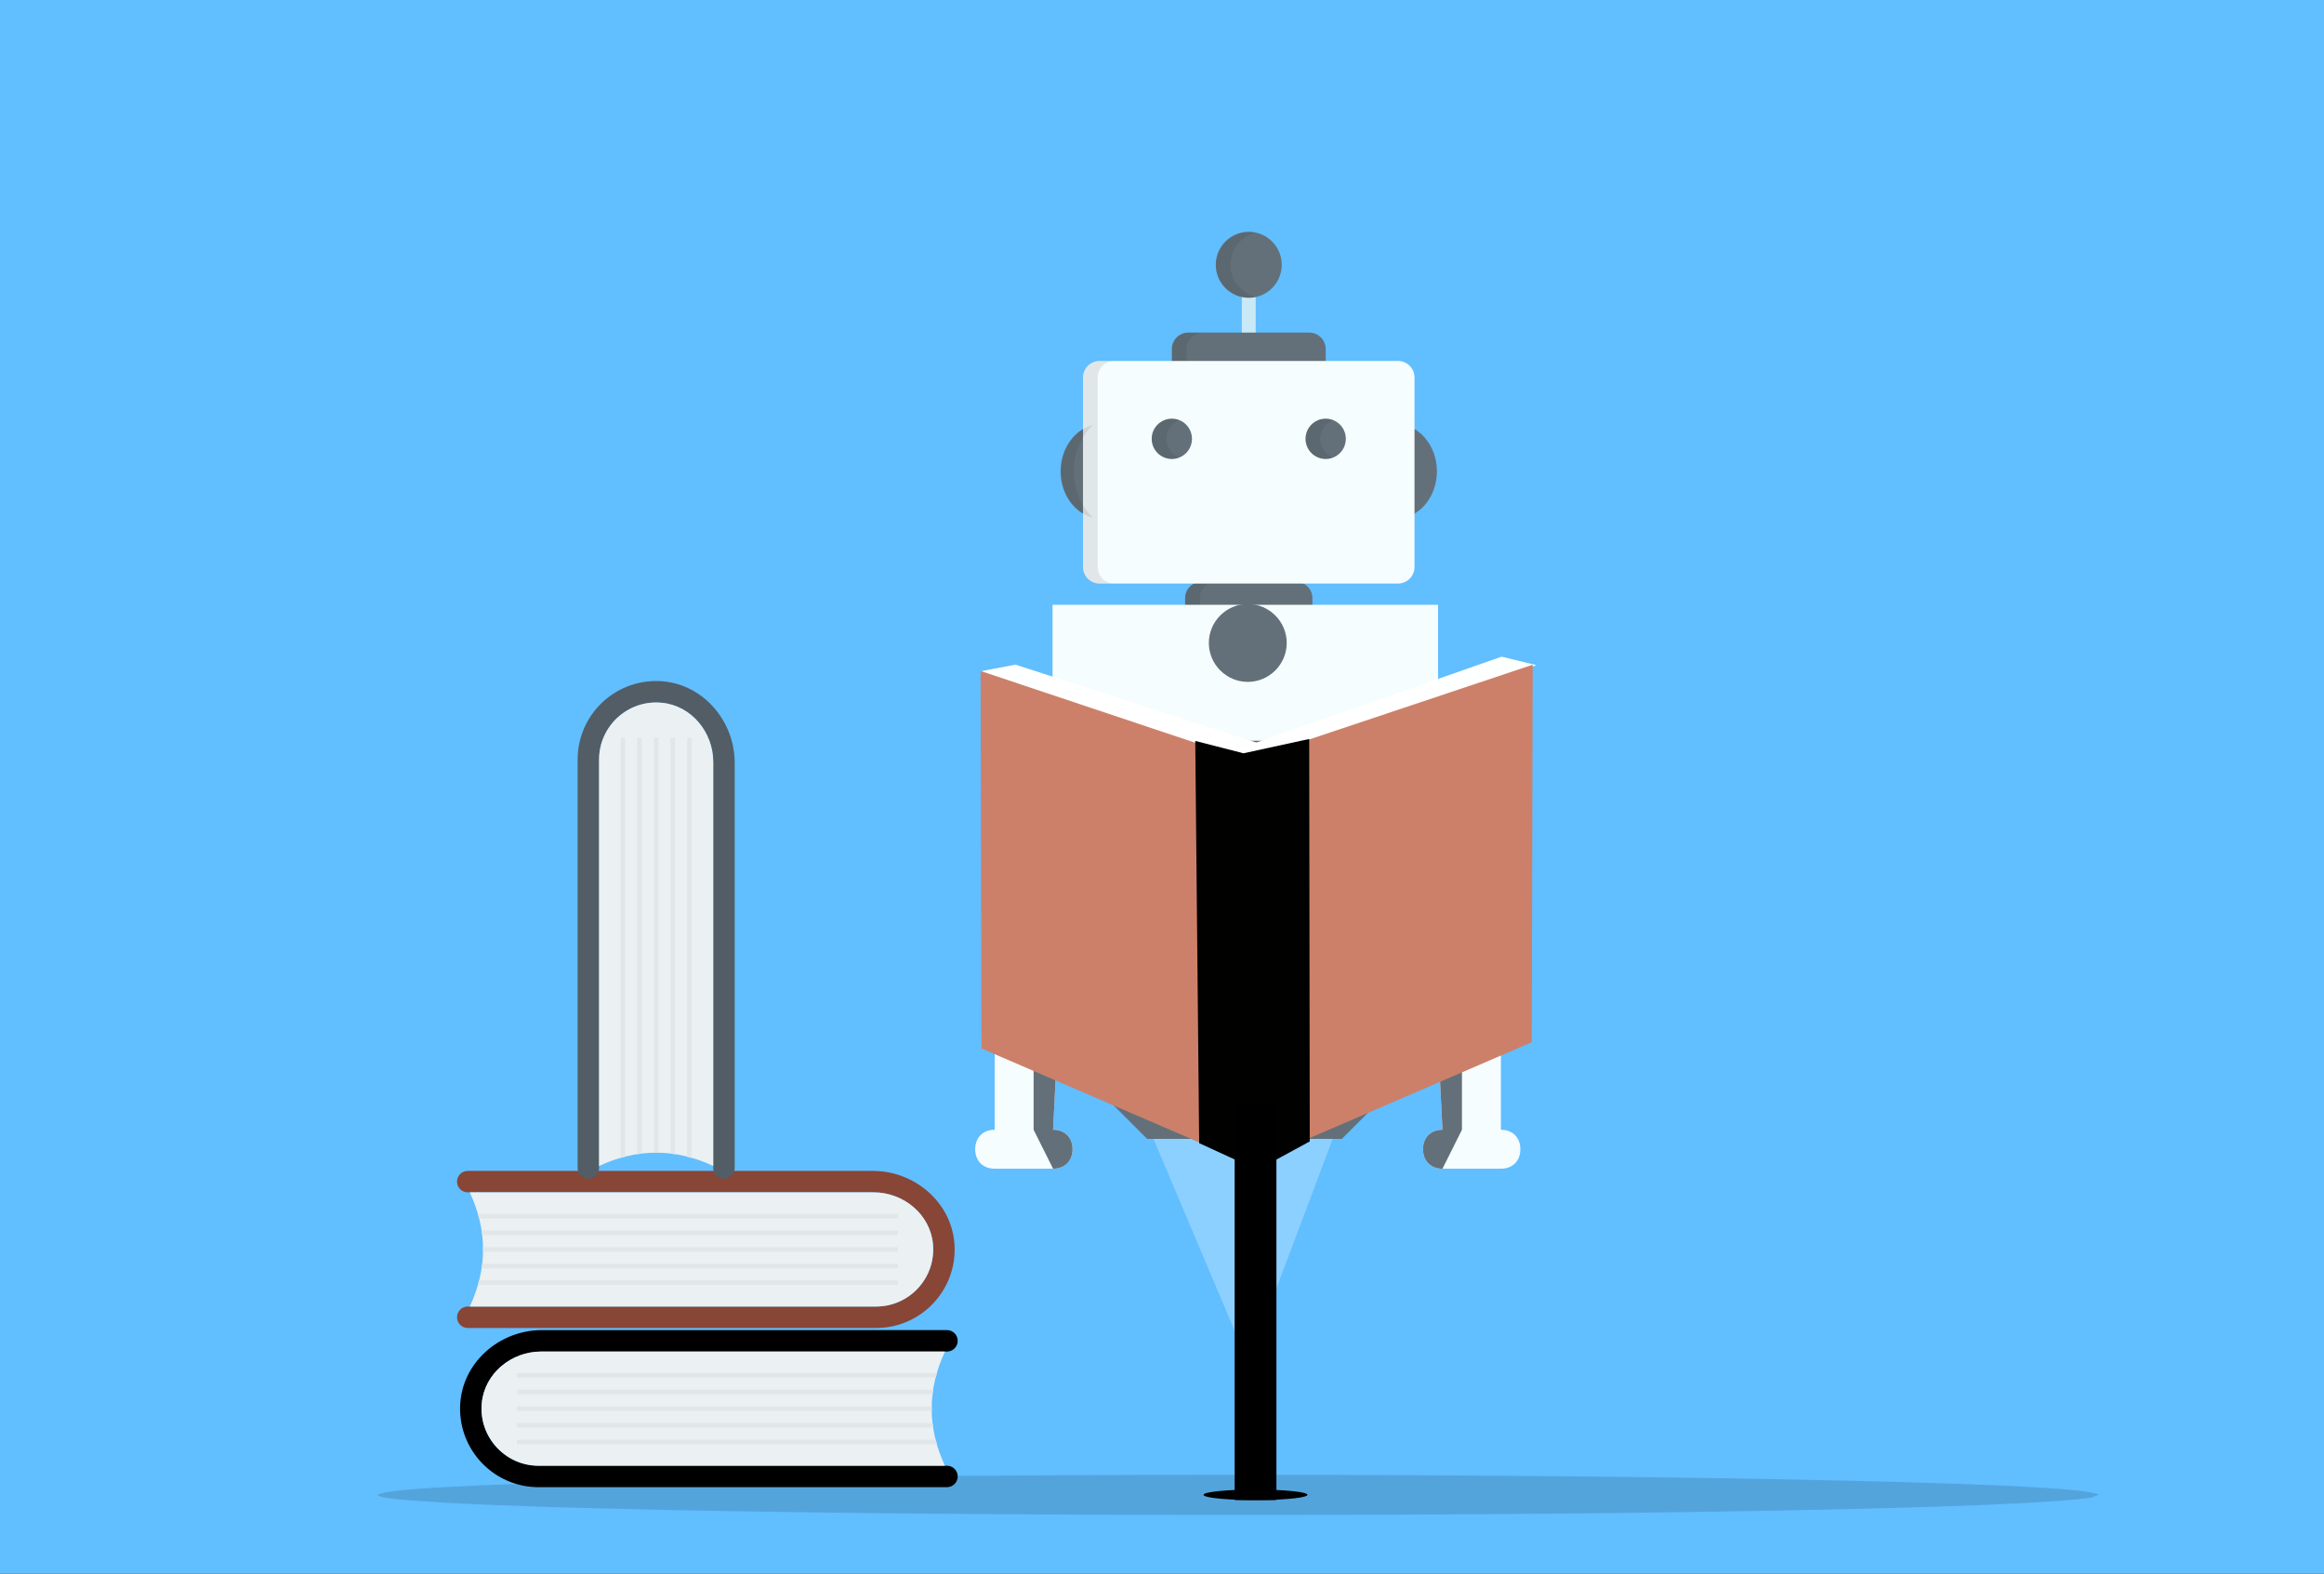 <?xml version="1.0" encoding="utf-8"?>
<svg xmlns="http://www.w3.org/2000/svg" xmlns:xlink="http://www.w3.org/1999/xlink" version= "1.1" width="1920px" height="1300px" viewBox="-600 61 1920 1300">
<rect x="-600" y="61" width="1920" height="1300" fill="#333333" stroke="none"/>
<g id="layer1">
<g style="fill:rgb(97,190,255); fill-opacity:1.0; stroke-linejoin: miter">
<path d="M-600.001,59.662L-600.263,59.688L-600.817,1362.058L1320.263,1362.312L1320.817,59.941L-600.001,59.662 Z"/>
</g>
<g>
<g style="fill:rgb(0,0,0); fill-opacity:1.0; stroke-linejoin: miter">
</g>
</g>
<g style="fill:rgb(0,0,0); fill-opacity:1.0; stroke-linejoin: miter">
</g>
<g style="fill:rgb(0,0,0); fill-opacity:1.0; stroke-linejoin: miter">
</g>
<g style="fill:rgb(0,0,0); fill-opacity:0.137; stroke-linejoin: miter">
<path d="M1133.945,1295.884L1127.454,1298.138Q1081.309,1304.948,857.413,1309.03Q631.967,1313.111,326.457,1312.339Q34.888,1311.262,-139.924,1306.032Q-195.935,1304.341,-232.196,1302.349L-262.673,1300.299Q-287.789,1298.184,-288.071,1295.884Q-280.447,1288.828,-79.822,1284.142Q120.803,1279.456,422.937,1279.278Q725.07,1279.456,925.695,1284.142Q1126.321,1288.828,1133.945,1295.884"/>
</g>
<g style="fill:rgb(246,253,255); fill-opacity:0.29; stroke-linejoin: miter">
<path d="M349.066,992.684L390.195,1089.823L431.325,1186.963Q468.506,1088.177,505.687,989.391Q427.376,991.038,349.066,992.684"/>
</g>
<g style="fill:rgb(202,233,247); fill-opacity:1.0; stroke-linejoin: miter">
<path d="M431.682,347.843C428.52,347.843,425.957,344.248,425.957,339.815L425.957,299.493C425.957,295.059,428.521,291.464,431.682,291.464C434.844,291.464,437.407,295.059,437.407,299.493L437.407,339.813C437.408,344.248,434.844,347.843,431.682,347.843 Z"/>
</g>
<g style="fill:rgb(99,112,121); fill-opacity:1.0; stroke-linejoin: miter">
<path d="M458.917,279.754C458.917,294.797,446.723,306.991,431.68,306.991C416.638,306.991,404.444,294.797,404.444,279.754C404.444,264.712,416.638,252.518,431.68,252.518C446.723,252.518,458.917,264.712,458.917,279.754 Z"/>
</g>
<g style="fill:rgb(99,112,121); fill-opacity:1.0; stroke-linejoin: miter">
<path d="M481.614,335.739L381.75,335.739C374.227,335.739,368.132,341.834,368.132,349.356L368.132,359.948L495.232,359.948L495.232,349.356C495.232,341.835,489.135,335.739,481.614,335.739 Z"/>
</g>
<g style="fill:rgb(35,31,32); fill-opacity:0.098; stroke-linejoin: miter">
<path d="M416.589,279.754C416.589,266.8,425.635,255.966,437.754,253.206C435.8,252.761,433.771,252.519,431.683,252.519C416.64,252.518,404.447,264.712,404.447,279.754C404.447,294.796,416.64,306.99,431.683,306.99C433.771,306.99,435.8,306.747,437.754,306.302C425.634,303.542,416.589,292.708,416.589,279.754 Z"/>
</g>
<g style="fill:rgb(35,31,32); fill-opacity:0.098; stroke-linejoin: miter">
<path d="M393.892,335.739L381.751,335.739C374.228,335.739,368.133,341.834,368.133,349.356L368.133,359.948L380.275,359.949L380.275,349.356C380.275,341.835,386.37,335.739,393.892,335.739 Z"/>
</g>
<g style="fill:rgb(99,112,121); fill-opacity:1.0; stroke-linejoin: miter">
<path d="M462.192,576.302L392.718,576.302C385.199,576.302,379.1,570.204,379.1,562.684L379.1,555.119C379.1,547.598,385.198,541.5,392.718,541.5L470.642,541.501C478.165,541.5,484.261,547.598,484.261,555.119L484.261,562.684C484.261,570.204,478.165,576.302,470.642,576.302L462.192,576.302"/>
</g>
<g style="fill:rgb(35,31,32); fill-opacity:0.098; stroke-linejoin: miter">
<path d="M391.242,562.684L391.242,555.119C391.242,547.598,397.34,541.5,404.861,541.5L392.719,541.501C385.199,541.5,379.101,547.598,379.101,555.119L379.1,562.684C379.1,570.204,385.199,576.302,392.719,576.302L404.861,576.302C397.34,576.302,391.242,570.204,391.242,562.684 Z"/>
</g>
<g style="fill:rgb(99,112,121); fill-opacity:1.0; stroke-linejoin: miter">
<path d="M309.8,411.199C291.26,411.305,276.26,428.79,276.26,450.349C276.26,471.91,291.259,489.394,309.8,489.501L309.8,411.199 Z"/>
</g>
<g style="fill:rgb(99,112,121); fill-opacity:1.0; stroke-linejoin: miter">
<path d="M553.565,411.199C572.104,411.305,587.105,428.79,587.105,450.35C587.105,471.91,572.104,489.394,553.565,489.502L553.565,411.199 Z"/>
</g>
<g style="fill:rgb(246,253,255); fill-opacity:1.0; stroke-linejoin: miter">
<path d="M555,359.185L349.213,359.186L330.129,359.185L308.364,359.186C300.842,359.185,294.745,365.283,294.745,372.803L294.745,529.41C294.745,536.931,300.842,543.028,308.363,543.027L554.999,543.028C562.519,543.027,568.617,536.93,568.617,529.41L568.617,372.803C568.617,365.282,562.52,359.185,555,359.185 Z"/>
</g>
<g style="fill:rgb(99,112,121); fill-opacity:1.0; stroke-linejoin: miter">
<path d="M384.774,423.492C384.774,432.684,377.322,440.136,368.13,440.136C358.938,440.136,351.486,432.685,351.486,423.493C351.486,414.301,358.938,406.849,368.13,406.849C377.322,406.849,384.774,414.3,384.774,423.492 Z"/>
</g>
<g style="fill:rgb(99,112,121); fill-opacity:1.0; stroke-linejoin: miter">
<path d="M511.875,423.492C511.875,432.684,504.424,440.136,495.231,440.136C486.039,440.136,478.588,432.684,478.588,423.492C478.588,414.3,486.039,406.849,495.231,406.849C504.423,406.849,511.875,414.3,511.875,423.492 Z"/>
</g>
<g style="fill:rgb(35,31,32); fill-opacity:0.098; stroke-linejoin: miter">
<path d="M287.189,450.349C287.19,434.869,293.348,421.067,302.967,412.045C287.71,415.789,276.26,431.513,276.26,450.349C276.26,469.186,287.71,484.91,302.967,488.654C293.348,479.632,287.189,465.831,287.189,450.349 Z"/>
</g>
<g style="fill:rgb(35,31,32); fill-opacity:0.098; stroke-linejoin: miter">
<path d="M306.889,529.409L306.889,372.803C306.889,365.283,312.985,359.185,320.507,359.185L308.364,359.186C300.842,359.185,294.745,365.283,294.745,372.803L294.745,529.41C294.745,536.931,300.842,543.028,308.363,543.027L320.506,543.028C312.984,543.027,306.888,536.93,306.889,529.409 Z"/>
</g>
<g style="fill:rgb(35,31,32); fill-opacity:0.098; stroke-linejoin: miter">
<path d="M363.63,423.492C363.63,416.443,368.014,410.421,374.203,407.995C372.321,407.258,370.276,406.848,368.133,406.848C358.939,406.848,351.488,414.3,351.488,423.492C351.488,432.684,358.939,440.135,368.133,440.135C370.276,440.135,372.321,439.726,374.203,438.988C368.013,436.562,363.63,430.541,363.63,423.492 Z"/>
</g>
<g style="fill:rgb(35,31,32); fill-opacity:0.098; stroke-linejoin: miter">
<path d="M490.73,423.492C490.73,416.443,495.114,410.421,501.304,407.995C499.422,407.258,497.375,406.848,495.233,406.848C486.04,406.848,478.589,414.3,478.589,423.492C478.589,432.684,486.04,440.135,495.233,440.135C497.376,440.135,499.422,439.726,501.304,438.988C495.114,436.562,490.73,430.541,490.73,423.492 Z"/>
</g>
<g style="fill:rgb(246,253,255); fill-opacity:1.0; stroke-linejoin: miter">
<path d="M253.927,672.539C236.232,672.539,221.755,687.017,221.755,704.712L221.755,994.254C212.102,994.254,205.669,1000.687,205.669,1010.34C205.669,1019.992,212.102,1026.426,221.755,1026.426L270.013,1026.428C279.665,1026.426,286.098,1019.992,286.098,1010.34C286.098,1000.687,279.665,994.254,270.013,994.254L286.098,672.539C286.098,672.539,253.927,672.539,253.927,672.539 Z M639.985,994.254L639.985,704.712C639.985,687.017,625.508,672.539,607.813,672.539L575.641,672.541L591.729,994.254C582.077,994.254,575.643,1000.688,575.643,1010.34C575.643,1019.992,582.077,1026.426,591.729,1026.426L639.987,1026.428C649.639,1026.426,656.073,1019.992,656.073,1010.34C656.073,1000.688,649.636,994.254,639.985,994.254 Z"/>
</g>
<g style="fill:rgb(99,112,121); fill-opacity:1.0; stroke-linejoin: miter">
<path d="M286.097,1010.34C286.097,1000.687,279.663,994.254,270.011,994.254L286.097,672.539L253.927,672.541L253.927,994.254L270.013,1026.426C279.663,1026.426,286.097,1019.992,286.097,1010.34 Z M607.813,672.539L575.641,672.541L591.729,994.254C582.077,994.254,575.643,1000.688,575.643,1010.34C575.643,1019.992,582.077,1026.426,591.729,1026.426L607.815,994.254L607.815,672.539L607.813,672.541 Z"/>
</g>
<g style="fill:rgb(246,253,255); fill-opacity:1.0; stroke-linejoin: miter">
<path d="M428.82,1007.818C517.292,1007.818,588.068,937.04,588.068,848.571L588.068,560.636L269.57,560.634L269.57,848.571C269.57,937.041,340.346,1007.818,428.82,1007.818 Z"/>
</g>
<g style="fill:rgb(99,112,121); fill-opacity:1.0; stroke-linejoin: miter">
<path d="M430.871,559.94C448.565,559.94,463.043,574.417,463.043,592.111C463.043,609.806,448.565,624.284,430.871,624.284C413.176,624.284,398.699,609.806,398.699,592.111C398.699,574.417,413.175,559.94,430.871,559.94 Z"/>
</g>
<g style="fill:rgb(99,112,121); fill-opacity:1.0; stroke-linejoin: miter">
<path d="M260.002,675.571L260.002,675.572L253.839,709.306L590.119,704.713L590.119,672.539L262.649,673.325L271.621,672.539 Z"/>
</g>
<g style="fill:rgb(99,112,121); fill-opacity:1.0; stroke-linejoin: miter">
<path d="M479.128,752.968L479.126,752.97L479.126,913.827L511.3,913.828L511.298,752.968L479.128,752.968L479.126,752.97 Z"/>
</g>
<g style="fill:rgb(99,112,121); fill-opacity:1.0; stroke-linejoin: miter">
<path d="M414.784,752.968L414.782,752.97L414.782,913.827L446.956,913.828L446.954,752.968L414.784,752.97L414.782,752.968 Z"/>
</g>
<g style="fill:rgb(99,112,121); fill-opacity:1.0; stroke-linejoin: miter">
<path d="M350.442,752.968L350.44,752.97L350.44,913.827L382.614,913.828L382.612,752.968L350.442,752.968L350.44,752.97 Z"/>
</g>
<g style="fill:rgb(99,112,121); fill-opacity:1.0; stroke-linejoin: miter">
<path d="M315.56,969.635L540.76,969.636L508.588,1001.805L347.732,1001.807L315.56,969.635 Z"/>
</g>
<g style="fill:rgb(255,255,255); fill-opacity:0.996; stroke-linejoin: miter">
<path d="M669.274,610.474L669.274,610.475L640.583,603.439Q525.815,643.615,411.048,683.79Q430.117,687.888,449.186,691.985L669.274,610.474"/>
</g>
<g style="fill:rgb(255,255,255); fill-opacity:0.996; stroke-linejoin: miter">
<path d="M209.911,615.545L209.911,615.545L238.934,610.032Q348.27,645.386,457.606,680.74Q441.5,694.643,425.395,708.547L209.911,615.545"/>
</g>
<g style="fill:rgb(204,128,105); fill-opacity:1.0; stroke-linejoin: miter">
<path d="M404.508,697.628L404.508,697.629L666.244,610.107Q665.868,766.024,665.491,921.94Q552.75,970.58,440.008,1019.219L404.508,697.628"/>
</g>
<g style="fill:rgb(204,128,105); fill-opacity:1.0; stroke-linejoin: miter">
<path d="M471.862,702.793L210.126,615.271L210.878,927.104L436.361,1024.383L471.862,702.793"/>
</g>
<g style="fill:rgb(0,0,0); fill-opacity:0.996; stroke-linejoin: miter">
<path d="M481.607,671.451L427.327,683.256L387.483,673.046L390.714,1005.304L438.802,1027.407L482.067,1003.894L481.607,671.451"/>
</g>
<g style="fill:rgb(0,0,0); fill-opacity:0.996; stroke-linejoin: miter">
<path d="M579.32,747.192L579.321,747.193L579.321,747.193L579.32,747.192"/>
</g>
<g style="fill:rgb(0,0,0); fill-opacity:1.0; stroke-linejoin: miter">
<path d="M420.018,973.341L437.276,973.342L454.534,973.343Q454.534,1136.752,454.534,1300.161Q437.276,1300.162,420.018,1300.163Q420.018,1136.752,420.018,973.341"/>
</g>
<g style="fill:rgb(0,0,0); fill-opacity:0.996; stroke-linejoin: miter">
<path d="M480.205,1295.812L479.813,1296.403Q477.023,1298.191,463.489,1299.263Q449.862,1300.334,431.395,1300.131Q413.77,1299.848,403.204,1298.476Q399.818,1298.032,397.626,1297.509L395.784,1296.97Q394.266,1296.415,394.249,1295.812Q394.709,1293.959,406.837,1292.729Q418.964,1291.499,437.227,1291.453Q455.49,1291.499,467.617,1292.729Q479.744,1293.959,480.205,1295.812"/>
</g>
<g>
<g style="fill:rgb(0,0,0); fill-opacity:1.0; stroke-linejoin: miter">
<path d="M-155.027,1271.782C-182.583,1271.782,-204.696,1248.02,-201.952,1219.911C-199.561,1195.414,-177.537,1177.467,-152.925,1177.467L182.355,1177.468C187.248,1177.467,191.214,1173.501,191.214,1168.609L191.214,1168.61C191.214,1163.716,187.248,1159.75,182.355,1159.75L-152.311,1159.751C-187.836,1159.75,-218.813,1187.125,-219.878,1222.633C-220.981,1259.376,-191.523,1289.506,-155.032,1289.506L182.355,1289.507C187.248,1289.506,191.214,1285.54,191.214,1280.647L191.214,1280.642C191.214,1275.749,187.248,1271.783,182.355,1271.783L-155.027,1271.784 Z"/>
</g>
<g style="fill:rgb(235,240,243); fill-opacity:1.0; stroke-linejoin: miter">
<path d="M-201.952,1219.912C-204.697,1248.02,-182.583,1271.783,-155.027,1271.783L180.673,1271.783C166.042,1240.344,166.042,1208.907,180.673,1177.468L-152.924,1177.469C-177.539,1177.468,-199.561,1195.414,-201.952,1219.912 Z"/>
</g>
<g style="fill:rgb(225,230,233); fill-opacity:1.0; stroke-linejoin: miter">
<path d="M-173.004,1198.982L173.043,1198.983C173.359,1197.735,173.77,1196.489,174.131,1195.245L-173.004,1195.246L-173.004,1198.982 Z"/>
</g>
<g style="fill:rgb(225,230,233); fill-opacity:1.0; stroke-linejoin: miter">
<path d="M-173.004,1212.735L170.402,1212.736C170.55,1211.487,170.864,1210.241,171.055,1208.997L-173.004,1208.997L-173.004,1212.735 Z"/>
</g>
<g style="fill:rgb(225,230,233); fill-opacity:1.0; stroke-linejoin: miter">
<path d="M-173.004,1226.494L169.807,1226.495C169.783,1225.248,169.783,1224.002,169.807,1222.757L-173.004,1222.758L-173.004,1226.494 Z"/>
</g>
<g style="fill:rgb(225,230,233); fill-opacity:1.0; stroke-linejoin: miter">
<path d="M-173.004,1240.254L171.055,1240.255C170.864,1239.008,170.55,1237.761,170.402,1236.517L-173.004,1236.518L-173.004,1240.254 Z"/>
</g>
<g style="fill:rgb(225,230,233); fill-opacity:1.0; stroke-linejoin: miter">
<path d="M-173.004,1254.007L174.131,1254.008C173.769,1252.76,173.359,1251.514,173.043,1250.27L-173.004,1250.271L-173.004,1254.007 Z"/>
</g>
</g>
<g style="fill:rgb(136,70,54); fill-opacity:1.0; stroke-linejoin: miter">
<path d="M123.816,1140.27C151.372,1140.27,173.485,1116.509,170.741,1088.4C168.351,1063.903,146.327,1045.956,121.714,1045.956L-213.565,1045.957C-218.458,1045.956,-222.425,1041.99,-222.425,1037.098L-222.425,1037.099C-222.425,1032.205,-218.458,1028.239,-213.565,1028.239L121.1,1028.24C156.625,1028.239,187.602,1055.614,188.667,1091.122C189.77,1127.864,160.312,1157.995,123.821,1157.995L-213.565,1157.996C-218.458,1157.995,-222.425,1154.029,-222.425,1149.136L-222.425,1149.131C-222.425,1144.238,-218.458,1140.272,-213.565,1140.272L123.816,1140.273 Z"/>
</g>
<g style="fill:rgb(235,240,243); fill-opacity:1.0; stroke-linejoin: miter">
<path d="M170.741,1088.401C173.486,1116.509,151.372,1140.271,123.816,1140.271L-211.884,1140.272C-197.252,1108.833,-197.252,1077.396,-211.884,1045.957L121.713,1045.958C146.328,1045.957,168.351,1063.903,170.741,1088.401 Z"/>
</g>
<g style="fill:rgb(225,230,233); fill-opacity:1.0; stroke-linejoin: miter">
<path d="M141.793,1067.471L-204.254,1067.472C-204.57,1066.224,-204.981,1064.978,-205.342,1063.734L141.793,1063.735L141.793,1067.471 Z"/>
</g>
<g style="fill:rgb(225,230,233); fill-opacity:1.0; stroke-linejoin: miter">
<path d="M141.793,1081.224L-201.613,1081.224C-201.761,1079.976,-202.075,1078.73,-202.266,1077.486L141.793,1077.486L141.793,1081.224 Z"/>
</g>
<g style="fill:rgb(225,230,233); fill-opacity:1.0; stroke-linejoin: miter">
<path d="M141.793,1094.983L-201.018,1094.984C-200.994,1093.736,-200.994,1092.49,-201.018,1091.246L141.793,1091.246L141.793,1094.983 Z"/>
</g>
<g style="fill:rgb(225,230,233); fill-opacity:1.0; stroke-linejoin: miter">
<path d="M141.793,1108.743L-202.266,1108.744C-202.075,1107.497,-201.761,1106.249,-201.613,1105.006L141.793,1105.006L141.793,1108.743 Z"/>
</g>
<g style="fill:rgb(225,230,233); fill-opacity:1.0; stroke-linejoin: miter">
<path d="M141.793,1122.496L-205.342,1122.497C-204.98,1121.249,-204.57,1120.003,-204.254,1118.759L141.793,1118.76L141.793,1122.496 Z"/>
</g>
<g style="fill:rgb(83,93,102); fill-opacity:1.0; stroke-linejoin: miter">
<path d="M-105.059,688.456C-105.059,660.899,-81.298,638.786,-53.188,641.53C-28.691,643.92,-10.745,665.944,-10.745,690.557L-10.746,1025.836C-10.745,1030.729,-6.778,1034.696,-1.886,1034.696L-1.887,1034.696C3.007,1034.696,6.972,1030.729,6.972,1025.836L6.972,691.171C6.972,655.646,-20.402,624.669,-55.91,623.603C-92.653,622.501,-122.784,651.959,-122.783,688.451L-122.784,1025.836C-122.783,1030.729,-118.817,1034.696,-113.924,1034.696L-113.919,1034.696C-109.027,1034.696,-105.06,1030.73,-105.06,1025.836L-105.061,688.456 Z"/>
</g>
<g style="fill:rgb(235,240,243); fill-opacity:1.0; stroke-linejoin: miter">
<path d="M-53.189,641.53C-81.298,638.785,-105.06,660.899,-105.06,688.456L-105.06,1024.155C-73.622,1009.524,-42.184,1009.524,-10.746,1024.155L-10.746,690.558C-10.746,665.943,-28.691,643.92,-53.189,641.53 Z"/>
</g>
<g style="fill:rgb(225,230,233); fill-opacity:1.0; stroke-linejoin: miter">
<path d="M-32.259,670.478L-32.26,1016.525C-31.012,1016.841,-29.767,1017.252,-28.522,1017.613L-28.523,670.478L-32.259,670.478 Z"/>
</g>
<g style="fill:rgb(225,230,233); fill-opacity:1.0; stroke-linejoin: miter">
<path d="M-46.012,670.478L-46.013,1013.884C-44.765,1014.032,-43.518,1014.346,-42.274,1014.537L-42.275,670.478L-46.012,670.478 Z"/>
</g>
<g style="fill:rgb(225,230,233); fill-opacity:1.0; stroke-linejoin: miter">
<path d="M-59.771,670.478L-59.772,1013.289C-58.525,1013.265,-57.279,1013.265,-56.034,1013.289L-56.035,670.478L-59.771,670.478 Z"/>
</g>
<g style="fill:rgb(225,230,233); fill-opacity:1.0; stroke-linejoin: miter">
<path d="M-73.531,670.478L-73.532,1014.537C-72.285,1014.346,-71.038,1014.032,-69.794,1013.884L-69.795,670.478L-73.531,670.478 Z"/>
</g>
<g style="fill:rgb(225,230,233); fill-opacity:1.0; stroke-linejoin: miter">
<path d="M-87.285,670.478L-87.285,1017.613C-86.037,1017.251,-84.791,1016.841,-83.547,1016.525L-83.548,670.478L-87.285,670.478 Z"/>
</g>
</g>
</svg>
